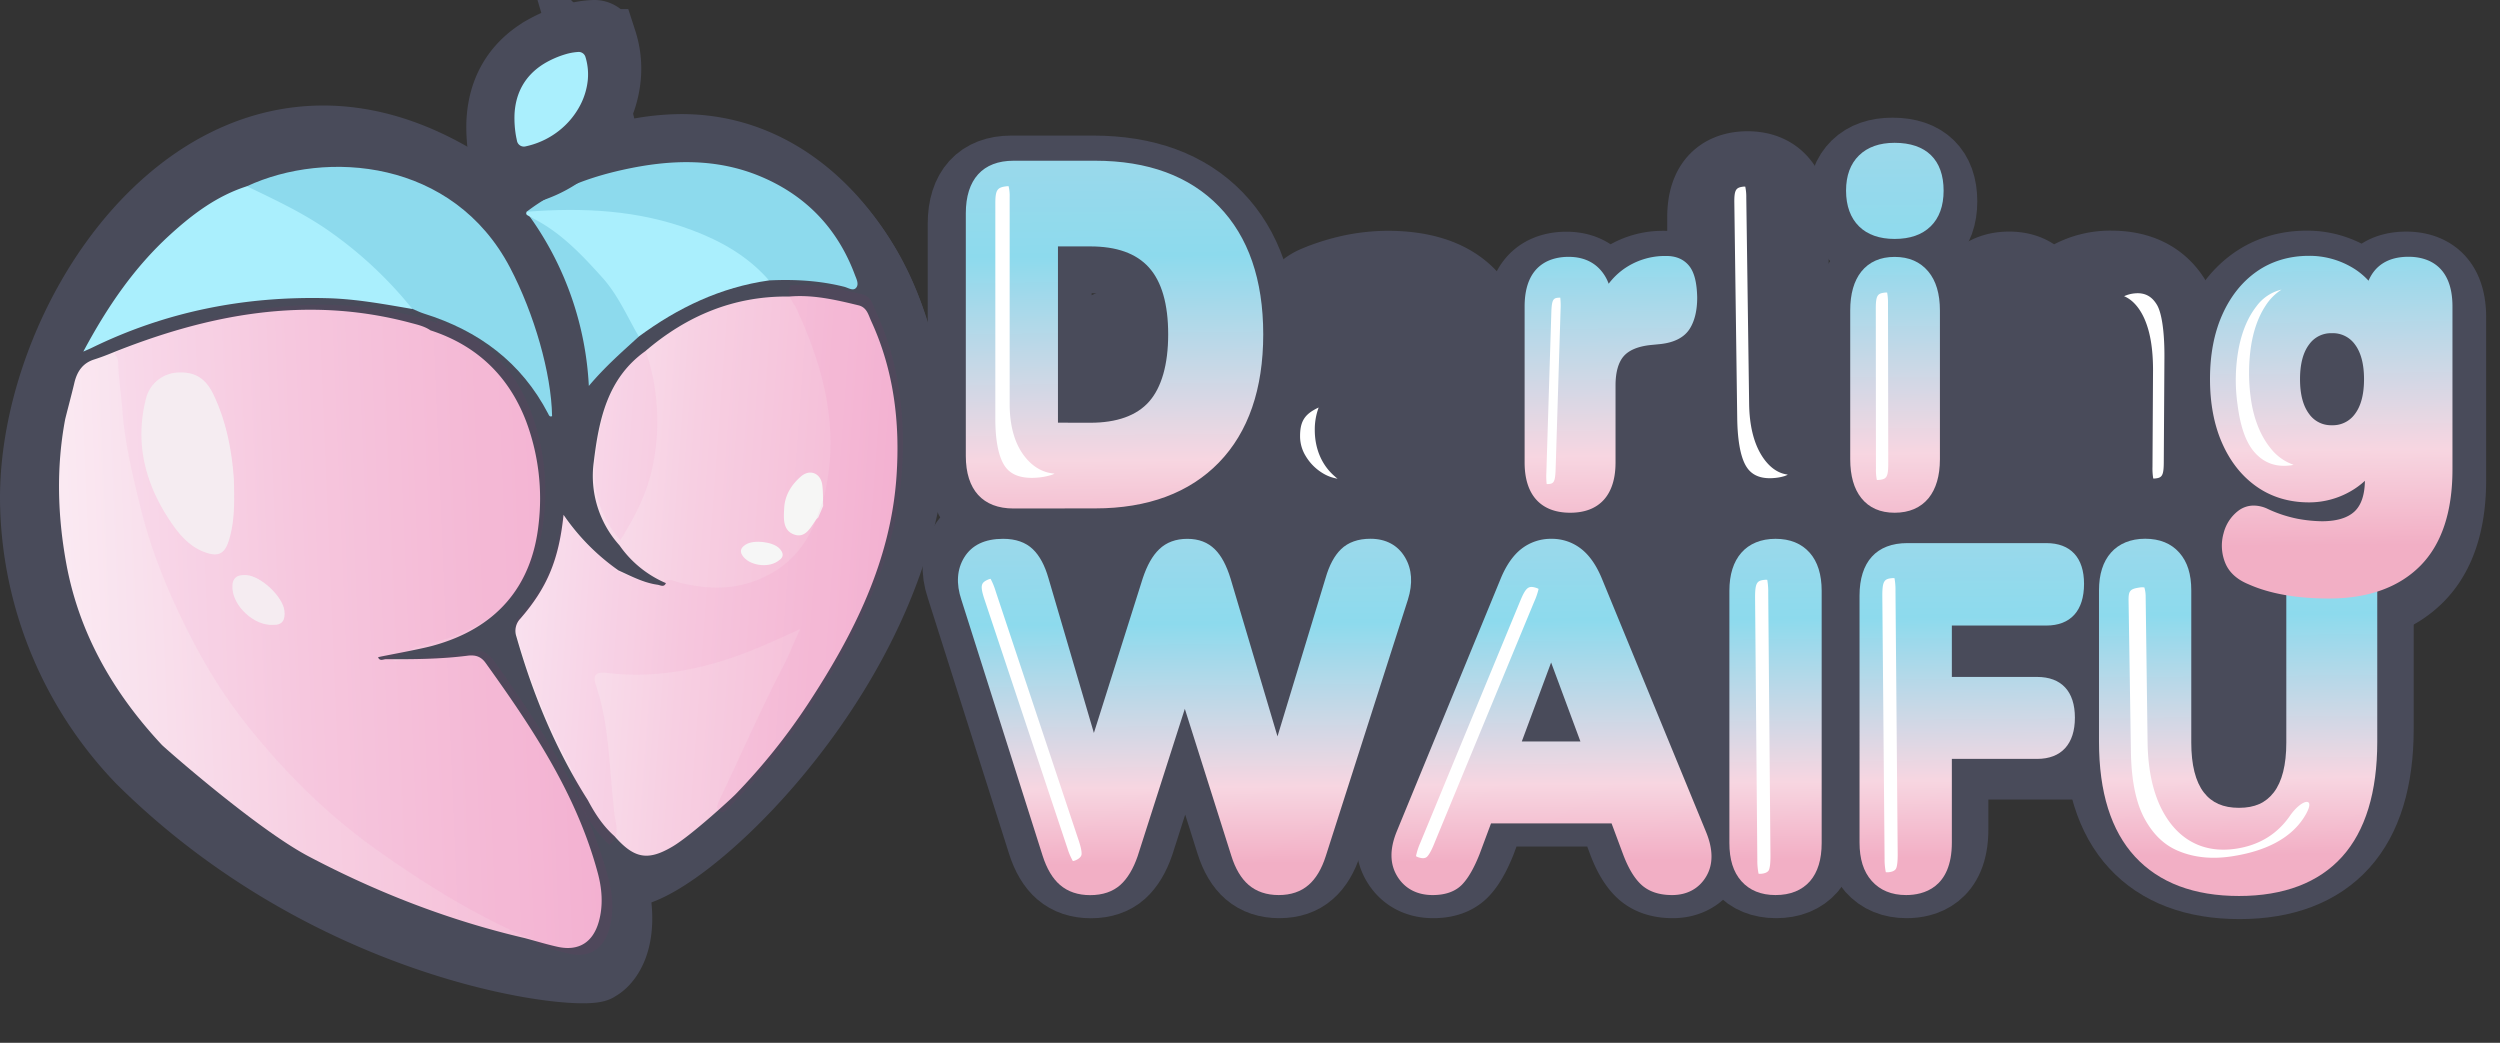 <svg xmlns="http://www.w3.org/2000/svg" xmlns:xlink="http://www.w3.org/1999/xlink" viewBox="0 0 1288.52 537.48"><rect x="0" y="0" width="1288.52" height="537.48" fill="#333333" stroke="none"/><defs><style>.cls-1{isolation:isolate;}.cls-10,.cls-15,.cls-2,.cls-3{fill:#494b5a;}.cls-10,.cls-13,.cls-15,.cls-3{stroke:#494b5a;}.cls-10,.cls-15,.cls-19,.cls-3{stroke-miterlimit:10;}.cls-3{stroke-width:31px;}.cls-4{fill:#fdd4c2;}.cls-5{fill:url(#Rojo_2);}.cls-6{fill:url(#Degradado_sin_nombre_6);}.cls-7{fill:#8ddaed;}.cls-8{fill:#aaeffd;}.cls-9{fill:#f6f6f5;}.cls-10{stroke-width:32px;}.cls-11{fill:#f6f6f6;}.cls-12{fill:#e3007e;opacity:0.04;}.cls-13,.cls-16,.cls-19{font-size:242.89px;font-family:Nunito-Black, Nunito;font-weight:800;}.cls-13,.cls-15{stroke-width:37px;}.cls-14{letter-spacing:-0.07em;}.cls-17{fill:url(#Degradado_sin_nombre_55);}.cls-18{mix-blend-mode:overlay;opacity:0.75;}.cls-19{fill:none;stroke:#1c1c1b;stroke-width:3px;}.cls-20{fill:url(#Degradado_sin_nombre_55-6);}.cls-21{fill:#fff;}</style><linearGradient id="Rojo_2" x1="100.04" y1="141.4" x2="290.09" y2="141.4" gradientTransform="translate(178.89 140.7) rotate(4.21)" gradientUnits="userSpaceOnUse"><stop offset="0.01" stop-color="#fae9f2"/><stop offset="0.45" stop-color="#f7cfe2"/><stop offset="1" stop-color="#f4b8d4"/></linearGradient><linearGradient id="Degradado_sin_nombre_6" x1="-129.23" y1="230.97" x2="141.57" y2="230.97" gradientTransform="translate(153.15 95.95) rotate(-2.38)" xlink:href="#Rojo_2"/><linearGradient id="Degradado_sin_nombre_55" x1="887.41" y1="523.88" x2="883.69" y2="38.52" gradientTransform="translate(61.59 -91.17) scale(0.9 1.02)" gradientUnits="userSpaceOnUse"><stop offset="0" stop-color="#f2afc5"/><stop offset="0.08" stop-color="#f7d6e1"/><stop offset="0.25" stop-color="#8ddaed"/><stop offset="0.92" stop-color="#f6d1dd"/><stop offset="0.98" stop-color="#f5c9d4"/></linearGradient><linearGradient id="Degradado_sin_nombre_55-6" x1="916.15" y1="367.78" x2="911.51" y2="-238.39" gradientTransform="translate(58.22 -91.17) scale(0.9 1.02)" xlink:href="#Degradado_sin_nombre_55"/></defs><g class="cls-1"><g id="Capa_2" data-name="Capa 2"><g id="Capa_1-2" data-name="Capa 1"><path class="cls-2" d="M613,141.44h480.35a123.92,123.92,0,0,1,123.92,123.92v96.8a49.93,49.93,0,0,1-49.93,49.93H613A123.92,123.92,0,0,1,489.12,288.17V265.36A123.92,123.92,0,0,1,613,141.44Z"/><path class="cls-3" d="M469.19,255.6c-20,106.42-119.58,196.6-146,196.46-1.6,1.29-3.19,2.48-4.79,3.56,7.05,29.68-4,42-9.49,44.71-5.35,5.75-125.3-4.87-225.35-95.33q-6.3-5.69-12.46-11.8a1.31,1.31,0,0,1-.12-.11h0a198.21,198.21,0,0,1-55.35-130c0-.84-.06-1.68-.08-2.52C12.86,152.46,123.52-3,261,108.25l2.13,1.71c.69-.64,1.38-1.25,2.09-1.87C288.46,87.93,316.46,75.66,347,74.4,432.85,70.83,484.78,172.65,469.19,255.6Z"/><path class="cls-4" d="M163.94,410.6c-4.32-3.74-8.49-7.68-12.46-11.81Q157.65,404.91,163.94,410.6Z"/><path class="cls-4" d="M345.61,113.69c-.7.62-1.4,1.23-2.09,1.86l-2.13-1.7Z"/><path class="cls-2" d="M469.23,256.62c-20,106.42-119.57,196.6-146,196.46-1.61,1.29-3.2,2.48-4.79,3.56,7,29.68-4,42-9.5,44.71-5.35,5.75-125.3-4.87-225.34-95.33q-6.3-5.68-12.47-11.8l-.12-.11h0a198.26,198.26,0,0,1-55.35-130c0-.84-.06-1.68-.08-2.52C12.9,153.47,123.57-2,261.05,109.27c.71.58,1.43,1.15,2.13,1.71.69-.64,1.39-1.25,2.09-1.87C288.5,89,316.51,76.68,347,75.42,432.89,71.85,484.82,173.67,469.23,256.62Z"/><path class="cls-4" d="M95.93,266.16c0,.84,0,1.68.08,2.52"/><path class="cls-2" d="M33.63,211.9c-11.35,11.64-15.07,27-20.2,41.63-1.61,4.63-2,9.76-6.61,13.53,1.39-11.74,2.39-23.55,4.26-35.22,6.54-40.73,19.42-79,45.06-112.07C83.75,84.17,120.6,64.83,164.76,58.6c13.79-1.94,27.3,0,40.37,4.51,22.46,7.67,42.62,19.35,59.36,36.32,3.28,3.31,4.41,1.46,6.67-.43,20-16.66,42.41-28.68,68.27-33.15,45.05-7.78,81.05,8.48,109.07,43.23,26.81,33.27,36.7,72.47,38,114.51,1,31.88-7.83,61.22-21.85,89.26-25.17,50.35-58.41,94.5-101.78,130.71a95,95,0,0,1-19.55,12.76c-5.1,2.46-10.32,3.95-16.4,2.18.34,9.59,2.4,18.68,1.45,28C326.56,504.36,316.94,512.82,299,511c-45-4.6-86.81-19.78-127.2-39.17C124.21,449,81.74,419.17,48.39,377.57c-3.2-4-6.31-8.08-9.21-12.29A133.74,133.74,0,0,1,28.31,346.9c20,14.21,38.31,30.66,58.39,44.72,5.43.71,9.24,4.48,13,7.74,45.37,39.7,98.72,64,155.78,81.16,6.31,1.91,12.76,3.23,19.15,4.84a130.41,130.41,0,0,0,15,3.39c12.69,2.26,20.25-3.61,21-16.63A75,75,0,0,0,309,451.77c-3.77-17.37-11.63-33.08-20.17-48.39-8.89-15.95-18-31.79-28.42-46.84-1.52-2.21-3.13-4.36-4.62-6.57-4.35-6.47-10-9.07-18-8.26-10.89,1.1-21.89,1.14-32.85,1.48-3.06.1-6.35.81-9.26-2.13,1.31-3.09,4.39-3.23,6.95-4.17,17.88-2.81,35.54-6.19,50.31-17.85,16.81-13.28,24.81-31.07,25.68-52a150.33,150.33,0,0,0-1.84-30.57c-5.29-32.27-23.1-54-53.89-65-18.91-7.09-38.46-9.85-58.64-9.85-38.87,0-75.56,9.58-111.19,24.19-8.36,1.92-12.31,7.52-13.87,15.67C38.49,205.35,38,209.81,33.63,211.9Z"/><path class="cls-5" d="M449,165.44c-1.43-3.11-2.17-7-6.51-8.07-11.73-2.84-23.46-5.6-35.68-4.53-28.47-.38-52.9,9.87-74.26,28.19-19.57,14-23.91,35.45-26.53,57.12a53.32,53.32,0,0,0,13.26,42.91,55.82,55.82,0,0,0,23.94,19.48c-1,2.37-2.8,1.06-4.28.85-7.25-1-13.62-4.44-20.16-7.39a112.26,112.26,0,0,1-28.32-28.66c-2.43,23.15-8.37,37.45-22.24,53.48a9.06,9.06,0,0,0-2.07,9.25c8.49,29.76,20.16,58.15,36.83,84.35,3.62,6.86,7.82,13.3,13.69,18.51,10.12,11.56,17.16,13,30.06,5.33,9.7-5.76,30.39-24.83,32.35-26.86a316.89,316.89,0,0,0,37.51-46.81c23.5-35.86,42.55-73.56,45.49-117.32C463.93,217.74,460.71,190.81,449,165.44Zm-26,94c-.92,2.44-1.78,4.89-2.63,7.36-2,.44-2.74,2.62-4.15,3.83-1.83,1.57-3.53,3.54-6.25,2.57s-3.09-3.5-3.54-5.85c-1.37-7.18,1.14-13.2,5.82-18.47,1.62-1.84,3.54-3.4,6.24-2.6s3.23,3.23,3.61,5.67-.08,5,1,7.15C423.05,259.22,423,259.34,423,259.45Z"/><path class="cls-6" d="M308.08,449.86c2.2,8.16,2.89,16.66.6,25-3,10.86-10.42,15.51-21.24,13.14-5.4-1.18-10.71-2.81-16.06-4.25l-.39-.1a1.27,1.27,0,0,0-.18-.06c-39.17-9.12-76.33-23.52-111.88-42.28-26.64-14.08-74.17-55.95-75.52-57.4-24.95-26.71-42.67-57.41-49.27-93.56-4.46-24.46-5.22-49.24-.61-73.95.28-1.46,3.65-14.12,4.76-18.93,1.46-6.29,4.56-10.36,10.14-12.16,2.78-.9,5.54-1.89,8.24-3,50.05-20.23,101.24-30.32,155.21-15.84,3.46.92,7,1.73,10,3.8,24,7.77,40.54,23.76,49.4,47.15a113.53,113.53,0,0,1,6.32,52.73c-3.52,32.6-22.28,53.85-54.47,62.64-7.16,2-26.08,5.32-28.26,5.95.84,2.29,2.81,1,4.09,1,14,.09,28,0,41.88-1.77,4-.53,7,.3,9.38,3.61C274.34,375.13,297.17,409.35,308.08,449.86Z"/><path class="cls-7" d="M127.24,96C168.15,77,233.57,82,262.92,138c12.42,23.72,21.26,54.39,21.63,76.49-1.26.55-1.64-.44-2-1.22-13.8-26.57-35.88-42.85-64-51.63-2-.63-4-1.61-5.94-2.43-5-1.94-7.72-6.43-11-10.11-19.27-21.46-42.76-36.84-68.82-48.69C130.6,99.49,127.11,99.81,127.24,96Z"/><path class="cls-8" d="M127.24,96c15.33,7.37,30.69,14.52,44.58,24.65a207.7,207.7,0,0,1,40.72,38.61c-14.46-2.48-28.85-5.16-43.62-5.56-42.7-1.15-83.4,6.84-121.85,25.69-.8.39-1.63.72-4.13,1.83,12.53-23.43,26.41-43.6,44.94-60.44C99.56,110.14,112,100.88,127.24,96Z"/><path class="cls-7" d="M271.43,109.15c14.77-11.38,31.82-17.71,49.73-21.66,24.15-5.33,48.3-6.24,71.65,3.8,23.06,9.92,39,26.79,47.8,50.36.8,2.14,2.32,4.93.52,6.81-1.54,1.61-4-.14-6-.65-12.72-3.21-25.66-3.91-38.7-3.28-8-4-14.09-10.75-21.81-15.24-20-11.64-41.82-16.56-64.61-18.42a217.06,217.06,0,0,0-29.52-.26C277.38,110.77,274.18,111.27,271.43,109.15Z"/><path class="cls-8" d="M271.43,109.15c28.94-2.29,57.5-.92,85,9.38,15.2,5.68,29.1,13.54,39.95,26-25,3.53-47,14.08-67.14,28.94-2.34.55-2.89-1.39-3.51-2.79-11.32-25.19-30.95-42.93-52.59-58.89C272.47,111,270.54,111,271.43,109.15Z"/><path class="cls-7" d="M273.16,111.79c15.09,7.19,26.24,19,37.21,31.18,8.18,9.07,12.86,20.17,18.89,30.5-8.46,7.74-17.16,15.24-25.77,25.45A164.31,164.31,0,0,0,273.16,111.79Z"/><path class="cls-9" d="M421.72,266.76a7.44,7.44,0,0,0-1.05,1c-2.89,4.07-5.54,9.89-11.48,7.69s-5.28-8.64-5-13.8c.4-6.5,3.77-11.89,8.63-16.08,4.62-4,10.2-1.7,11,4.43.45,3.56.32,7.2.45,10.81Z"/><path class="cls-10" d="M258.36,83.47a82.38,82.38,0,0,1-2-19.81c.57-16.32,7.44-30,22.56-39a69.84,69.84,0,0,1,16.79-7A43.89,43.89,0,0,1,306.12,16,6,6,0,0,1,312,20.11l.19.57a47.71,47.71,0,0,1,2.18,18.45,52.78,52.78,0,0,1-5.41,19.33,58.15,58.15,0,0,1-16.34,19.92,60.92,60.92,0,0,1-23.25,11.19c-1.19.29-2.41.55-3.64.78a6,6,0,0,1-6.74-4.47c-.21-.86-.41-1.72-.6-2.57"/><path class="cls-10" d="M267.32,72.87a52.55,52.55,0,0,1-.94-12.75c.66-10.54,5.32-19.52,15.2-25.59a47.62,47.62,0,0,1,10.92-4.82,28.75,28.75,0,0,1,6.73-1.23A3.62,3.62,0,0,1,302.9,31c0,.12.08.24.11.36a30.39,30.39,0,0,1,1.08,11.87,35.73,35.73,0,0,1-3.82,12.57A40.7,40.7,0,0,1,289.41,69a41.88,41.88,0,0,1-15.15,7.63c-.77.21-1.56.4-2.36.57a3.62,3.62,0,0,1-4.25-2.76c-.12-.56-.23-1.11-.34-1.66"/><path class="cls-8" d="M266.15,71.17a53.09,53.09,0,0,1-.94-12.75c.66-10.55,5.32-19.53,15.2-25.6A48.05,48.05,0,0,1,291.33,28a29.25,29.25,0,0,1,6.73-1.22,3.63,3.63,0,0,1,3.68,2.54c0,.12.07.25.11.37a30.57,30.57,0,0,1,1.07,11.87,35.73,35.73,0,0,1-3.82,12.57,40.77,40.77,0,0,1-10.86,13.14,41.74,41.74,0,0,1-15.15,7.64c-.77.21-1.56.4-2.36.57a3.62,3.62,0,0,1-4.25-2.77c-.12-.55-.23-1.1-.34-1.65"/><path class="cls-11" d="M401.52,288.79c-4.8,4-14.26,3-18.21-1.61-2.38-2.79-1.69-4.78,1.08-6.53,4.12-2.6,14-1.45,17.3,2C403.79,284.84,404.21,287,401.52,288.79Z"/><path class="cls-11" d="M120.54,247c.32,11.92.46,22-2.67,31.84-2.12,6.65-5.44,8.22-12.05,5.86-7.42-2.65-12.56-8.17-16.84-14.3-13.7-19.63-19.78-41.08-13.76-64.88A17.71,17.71,0,0,1,91.92,192c8.76-.42,14.25,3.23,18.15,11.44C116.91,217.8,119.56,233.1,120.54,247Z"/><path class="cls-11" d="M140.75,322.06c-9.56.57-20.3-9.31-20.94-18.59-.4-5.6,2.27-7.43,7.28-7.06,7.44.55,18.57,11,19.48,18.24C147.16,319.27,145.73,322.28,140.75,322.06Z"/><path class="cls-12" d="M314.19,478.13c-2.94,11.05-10.34,15.78-21.1,13.36-5.2-1.18-10.3-2.76-15.43-4.2a1,1,0,0,1-.72-1.23c.35-1.49-1.59-1.39-2.35-1.7-28.89-12.06-55.32-28.47-80.88-46.67-24.76-17.63-46.13-38.86-65.21-62.51a264.82,264.82,0,0,1-27.82-42.42c-12-22.68-22.1-46.13-28.25-71.18-4.06-16.56-8.13-33.1-9.36-50.3-.57-8-1.94-16-2.16-24.1,0-1.68-.31-3.13-1.37-4a1,1,0,0,1,.29-1.74c50.85-21.49,102.85-32.53,157.78-17.4a42.06,42.06,0,0,1,8,2.72c-.26-.61-.52-1.21-.81-1.8,23.93,7.94,40.34,24.23,49.18,48.06a118.09,118.09,0,0,1,6.33,53.69c-3.46,33.17-22.11,54.79-54.12,63.73-3.88,1.08-7.77,2.25-11.73,3.07a1.08,1.08,0,0,0-.27.1c-2.34,1.27-4.73,2.39-6.95,3.86a1.51,1.51,0,0,1-.26.12l-3.65,1.09a1,1,0,0,0,.52,2,10.68,10.68,0,0,1,1.05-.23c41.54-4.77,27.72-2.95,41.54-4.77,4-.53,7.09,3.33,9.46,6.7,24,34.14,46.74,69,57.64,110.25C315.78,461,316.47,469.6,314.19,478.13Z"/><path class="cls-12" d="M464.83,242.82c-3.05,45.35-22.79,84.44-47.16,121.61A328.83,328.83,0,0,1,378.78,413c-2,2.09-3.62,4.79-6.67,5.74-3.89-1.73-2.23-4.48-1.09-6.89,10.85-22.79,20.94-45.94,32.6-68.34,3-5.73,5.22-11.78,8.76-19.26-7.92,3.62-14.38,6.55-20.9,9.3-25.27,10.66-51.36,16.56-78.91,13.27-5.37-.64-7.19,1.18-5.54,6,7.49,21.83,6.88,44.83,9.74,67.32.65,5.09,3,11-2.69,15.18-6.08-5.4-10.43-12.09-14.19-19.2-2-6.83-4-13.67-5.72-20.56C282,373.65,272.91,350.4,266,326.22a8.87,8.87,0,0,1,2-9c13.55-15.66,19.35-29.63,21.72-52.25a109.37,109.37,0,0,0,27.68,28c-.34.14-.67.3-1,.46,6.72,3,13.28,6.54,20.74,7.59,1.54.23,3.39,1.59,4.44-.87,3.16-2.52,6.23-.41,9.25.3,11.86,2.8,23.69,3.62,35.52-.13,17.72-5.63,29.25-17.5,35.15-35,.91-2.6,1.82-5.19,2.78-7.76,9-34.6.79-66.78-13.63-98.13-1.76-3.85-5.81-7.33-3.15-12.38,12.67-1.11,24.82,1.74,37,4.68,4.49,1.09,5.26,5.15,6.75,8.36C463.42,186.36,466.75,214.26,464.83,242.82Z"/><path class="cls-12" d="M332.75,180.66a113.81,113.81,0,0,1,3.65,59.53c-2.73,13.81-9.24,26.26-16.62,38.19a52.06,52.06,0,0,1-12.95-41.91C309.39,215.29,313.62,194.38,332.75,180.66Z"/><path class="cls-15" d="M659.36,454.73c-6.26,0-11.48-1.76-15.5-5.22-3.87-3.31-6.88-8.39-9-15.09L611,358.74l-24.33,76c-2.25,6.54-5.23,11.48-8.87,14.75-3.9,3.5-9.14,5.28-15.58,5.28-6.26,0-11.47-1.76-15.5-5.22-3.86-3.31-6.88-8.39-9-15.09L495.81,302.56c-2.81-8.38-2.31-15.76,1.48-21.9,3.92-6.33,10.63-9.55,20-9.55,6.49,0,11.65,1.81,15.35,5.37,3.49,3.37,6.12,8.28,8.06,15l23.39,79.7,25.28-79.81c2.25-6.73,5-11.59,8.45-14.9,3.7-3.57,8.58-5.38,14.5-5.38s10.57,1.82,14.2,5.41c3.38,3.34,6,8.3,8.11,15.17l24.16,81.25,24.73-81.5c1.92-6.68,4.56-11.59,8-14.95,3.7-3.57,8.79-5.38,15.14-5.38,8,0,14.14,3.33,17.85,9.62,3.59,6.09,4.08,13.43,1.45,21.82L683.59,434.7c-2.08,6.51-5,11.48-8.8,14.78C670.83,453,665.64,454.73,659.36,454.73Z"/><path class="cls-15" d="M862.1,454.73c-6.76,0-12.14-1.84-16-5.47-3.56-3.37-6.6-8.46-9.27-15.59l-5.92-15.86H768.78l-5.91,15.85c-2.83,7.09-5.69,12.11-8.78,15.42-3.5,3.75-8.68,5.65-15.4,5.65-8.08,0-14.39-3.36-18.25-9.7s-3.93-14-.29-23l53.54-130.21c2.83-6.93,6.43-12.14,10.7-15.48A24.69,24.69,0,0,1,800,271.11a24.38,24.38,0,0,1,15.36,5.22c4.27,3.34,7.87,8.55,10.7,15.49L879.56,422c3.78,9.11,3.84,16.89.17,23.11S869.92,454.73,862.1,454.73Zm-47.24-79.17-15.11-40.71-15.1,40.71Z"/><path class="cls-15" d="M915.42,454.73c-7.48,0-13.4-2.42-17.62-7.18s-6.16-11.24-6.16-19.66V298c0-8.42,2.07-15,6.16-19.66s10.14-7.18,17.62-7.18,13.39,2.42,17.61,7.18,6.17,11.24,6.17,19.66V427.89c0,8.41-2,15-6,19.63C929,452.3,923.05,454.73,915.42,454.73Z"/><path class="cls-15" d="M982.71,454.73c-7.47,0-13.44-2.46-17.72-7.3s-6.28-11.35-6.28-19.78V300.37c0-17.45,8.75-27.07,24.64-27.07H1055c12.56,0,19.48,7.46,19.48,21,0,13.86-6.92,21.49-19.48,21.49h-48.68v26.49h44c12.56,0,19.48,7.46,19.48,21,0,13.7-6.92,21.25-19.48,21.25h-44v43.12C1006.27,451.21,991.51,454.73,982.71,454.73Z"/><path class="cls-15" d="M1154.27,455.21c-23.13,0-41.15-6.8-53.56-20.23s-18.59-33.28-18.59-59.31v-78c0-8.26,2.07-14.79,6.16-19.41s10.15-7.18,17.62-7.18,13.4,2.42,17.61,7.18,6.17,11.15,6.17,19.41v78.46c0,11.5,2.18,20.16,6.48,25.73,4.1,5.33,10,7.92,18.11,7.92s13.79-2.59,17.91-7.92c4.29-5.57,6.47-14.23,6.47-25.73V297.7c0-8.24,2-14.76,6-19.38,4.15-4.78,10-7.21,17.54-7.21s13.37,2.44,17.45,7.25c3.91,4.61,5.9,11.12,5.9,19.34v78c0,26-6.1,45.95-18.13,59.28S1177.42,455.21,1154.27,455.21Z"/><path class="cls-15" d="M521.25,267.62c-15.86,0-24.6-9.62-24.6-27.08V115.45c0-17.46,8.74-27.07,24.6-27.07h42.07c27.18,0,48.65,7.92,63.82,23.56s22.8,37.79,22.8,65.93-7.67,50.38-22.79,66.06-36.65,23.69-63.83,23.69Zm39.49-44.19c13.76,0,24-3.68,30.38-10.92s9.83-19,9.83-34.64-3.33-27.18-9.92-34.48-16.66-10.82-30.29-10.82h-16.6v90.86Z"/><path class="cls-15" d="M703.46,270.29A48.41,48.41,0,0,1,680,264.7a41.65,41.65,0,0,1-16.12-15.44A43.06,43.06,0,0,1,658,226.94c0-9.46,2.31-17.2,6.86-23s11.78-9.95,21.5-12.34c9.14-2.25,21.38-3.39,36.37-3.39h4.15c-.08-4.26-1-7.31-2.67-8.85-1.29-1.18-4.23-2.59-10.92-2.59A53.35,53.35,0,0,0,702.46,178a74.53,74.53,0,0,0-13.52,4.5,20.77,20.77,0,0,1-7.84,1.73,13.7,13.7,0,0,1-7.77-2.32,18.37,18.37,0,0,1-7.78-11.52,23,23,0,0,1,1.27-14.35c2.06-5,6-8.68,11.72-11a104.09,104.09,0,0,1,19.8-5.95,94.53,94.53,0,0,1,16.71-1.64c18.62,0,32.75,4.73,42,14.06S771,175.42,771,194.88v49.06c0,22.5-13.53,25.86-21.6,25.86-9.38,0-16-4.13-19.35-11.87a31.31,31.31,0,0,1-6.4,6.24C718.09,268.23,711.3,270.29,703.46,270.29Zm19.31-53.68c-9.66,0-14.43,1.41-16.73,2.59a6.1,6.1,0,0,0-3.73,6,8.74,8.74,0,0,0,2.41,6.44c1.59,1.64,4,2.43,7.32,2.43a13.74,13.74,0,0,0,10.5-4.56c3-3.15,4.39-7.26,4.39-12.57v-.37Z"/><path class="cls-15" d="M808.19,269.8c-15.18,0-23.53-9.18-23.53-25.86v-80.4c0-22.29,14.2-25.61,22.67-25.61,7,0,12.65,2.34,16.65,7a21.61,21.61,0,0,1,3.95,6.85,36.2,36.2,0,0,1,7.27-7.2,36.71,36.71,0,0,1,21.62-7.11h.82c5,0,8.94,1.67,11.68,5s4.08,8.64,4.24,16.43c0,6.66-1.29,12-3.83,16.07-2.82,4.47-7.93,7.14-15.19,7.91l-5,.49c-6.48.7-11.16,2.65-13.89,5.81s-4.18,8.24-4.18,15v39.83C831.5,260.62,823.22,269.8,808.19,269.8Z"/><path class="cls-15" d="M921.93,270.29c-15.12,0-26.44-4.73-33.64-14.07-7-9-10.49-22.54-10.49-40.21v-104c0-22.5,14.33-25.86,22.88-25.86,7.3,0,13.1,2.32,17.24,6.91s6.08,10.84,6.08,19v102.5c0,6.33,1.25,9.32,2.3,10.71a5.65,5.65,0,0,0,4.86,2.54,9.82,9.82,0,0,0,2.22-.27c1.19-.27,2.51-.49,3.93-.67a4.07,4.07,0,0,1,.5,0,9.89,9.89,0,0,1,9.09,5.24c1.51,2.77,2.21,7.47,2.21,14.79,0,6.57-1.23,11.5-3.74,15.06s-6.48,6-11.57,7.05a37.5,37.5,0,0,1-5.41.93A57.51,57.51,0,0,1,921.93,270.29Z"/><path class="cls-15" d="M975.36,269.8c-7.4,0-13.18-2.55-17.18-7.58-3.78-4.75-5.7-11.47-5.7-20V165.49c0-8.5,1.92-15.22,5.7-20,4-5,9.78-7.58,17.18-7.58s13.21,2.52,17.35,7.51c4,4.78,6,11.52,6,20.05v76.75c0,8.52-2,15.25-5.83,20C988.77,267.26,982.89,269.8,975.36,269.8Zm0-141.12c-7.77,0-14-2.18-18.35-6.48s-6.68-10.52-6.68-18.41c0-7.72,2.25-13.83,6.68-18.16s10.58-6.48,18.35-6.48c16.29,0,25.25,8.75,25.25,24.64,0,7.89-2.25,14.09-6.68,18.41S983.28,128.68,975.36,128.68Z"/><path class="cls-15" d="M1106.06,269.8c-7.32,0-13.09-2.33-17.16-6.94C1085,258.41,1083,252,1083,243.94V194.63c0-8-1.4-11.57-2.57-13.2-1.46-2-3.53-3-6.52-3a13,13,0,0,0-10.66,4.76c-2.8,3.37-4.23,8.11-4.23,14.08v46.63c0,16.68-8.28,25.86-23.31,25.86-7.34,0-13.08-2.34-17.08-7-3.85-4.45-5.81-10.81-5.81-18.89v-80.4c0-22.29,14.21-25.61,22.67-25.61,10.14,0,17.18,4.61,20.48,13.18a40.85,40.85,0,0,1,10.3-8.18,44.14,44.14,0,0,1,21.8-5.49c13.89,0,24.4,4.81,31.25,14.29,6.65,9.21,9.88,22.68,9.88,41.2v51c0,8.1-2,14.46-5.94,18.92S1113.38,269.8,1106.06,269.8Z"/><path class="cls-15" d="M1199.2,314c-16.63,0-30.59-2.48-41.5-7.37-6.16-2.54-10.25-6.41-12.15-11.51a23.52,23.52,0,0,1-.64-14.73,21,21,0,0,1,7.58-11.61,13.07,13.07,0,0,1,8-2.68,16.88,16.88,0,0,1,6.32,1.33l.18.08a66.48,66.48,0,0,0,16.08,5.39,74.12,74.12,0,0,0,12.5,1.28c7.63,0,13.31-1.72,16.89-5.1,3.41-3.23,5.19-8.52,5.29-15.75a39.45,39.45,0,0,1-7.55,5.5,42.67,42.67,0,0,1-21.28,5.62c-10.25,0-19.32-2.74-27-8.14s-13.56-12.88-17.77-22.42c-4.14-9.37-6.24-20.46-6.24-33s2.1-23.58,6.24-32.95c4.22-9.53,10.19-17.08,17.77-22.42s16.75-8.14,27-8.14a43.31,43.31,0,0,1,21.37,5.49,36.51,36.51,0,0,1,9.33,7.33c3.48-8.11,10.47-12.33,20.59-12.33,8.47,0,22.67,3.32,22.67,25.61v84.05c0,21.88-5.59,38.6-16.61,49.69S1219.38,314,1199.2,314Zm1.5-136.75a13.81,13.81,0,0,0-11.63,5.72c-3.16,4.12-4.76,10.16-4.76,18s1.6,13.85,4.76,18a13.81,13.81,0,0,0,11.63,5.72,14,14,0,0,0,11.85-5.72c3.16-4.12,4.76-10.17,4.76-18s-1.6-13.85-4.76-18A14,14,0,0,0,1200.7,177.26Z"/><path class="cls-17" d="M659.07,461.32c-6.26,0-11.48-1.76-15.51-5.22-3.86-3.31-6.88-8.39-8.95-15.08l-23.94-75.69-24.33,76c-2.26,6.54-5.23,11.48-8.88,14.75-3.9,3.5-9.14,5.28-15.57,5.28-6.26,0-11.48-1.76-15.51-5.22-3.86-3.31-6.87-8.39-9-15.08L495.51,309.15c-2.8-8.37-2.31-15.76,1.49-21.9,3.91-6.33,10.62-9.54,20-9.54,6.49,0,11.66,1.8,15.35,5.37,3.49,3.36,6.13,8.27,8.06,15l23.39,79.7L589,298c2.26-6.74,5-11.59,8.46-14.91,3.69-3.57,8.57-5.37,14.49-5.37s10.57,1.81,14.21,5.4c3.38,3.34,6,8.31,8.11,15.17l24.16,81.25L683.19,298c1.92-6.68,4.55-11.59,8-14.95,3.7-3.57,8.8-5.37,15.14-5.37,8,0,14.14,3.32,17.85,9.61,3.6,6.1,4.09,13.44,1.45,21.82L683.3,441.29c-2.08,6.51-5,11.48-8.8,14.78C670.53,459.55,665.34,461.32,659.07,461.32Z"/><path class="cls-17" d="M861.8,461.32c-6.76,0-12.13-1.84-16-5.47-3.56-3.36-6.59-8.46-9.27-15.58l-5.91-15.87H768.48l-5.91,15.86c-2.82,7.08-5.68,12.1-8.78,15.42-3.5,3.74-8.68,5.64-15.39,5.64-8.09,0-14.4-3.35-18.26-9.7s-3.93-14-.28-23L773.4,298.4c2.83-6.93,6.43-12.14,10.69-15.47a24.63,24.63,0,0,1,15.58-5.22A24.32,24.32,0,0,1,815,282.93c4.27,3.33,7.87,8.54,10.7,15.48l53.53,130.18c3.79,9.11,3.85,16.89.18,23.11S869.63,461.32,861.8,461.32Zm-47.24-79.17-15.1-40.7-15.11,40.7Z"/><path class="cls-17" d="M915.12,461.32c-7.47,0-13.4-2.42-17.61-7.18s-6.17-11.23-6.17-19.65V304.54c0-8.42,2.08-15,6.17-19.66s10.14-7.17,17.61-7.17,13.4,2.41,17.62,7.18c4.09,4.61,6.16,11.23,6.16,19.65v130c0,8.4-2,15-6,19.62C928.72,458.89,922.75,461.32,915.12,461.32Z"/><path class="cls-17" d="M982.41,461.32c-7.47,0-13.43-2.46-17.72-7.3s-6.27-11.35-6.27-19.78V307c0-17.46,8.75-27.08,24.64-27.08h71.59c12.56,0,19.48,7.46,19.48,21,0,13.86-6.92,21.49-19.48,21.49H1006v26.49h43.94c12.56,0,19.48,7.46,19.48,21s-6.92,21.24-19.48,21.24H1006v43.12C1006,457.8,991.21,461.32,982.41,461.32Z"/><path class="cls-17" d="M1154,461.8c-23.13,0-41.16-6.8-53.57-20.23s-18.59-33.28-18.59-59.31v-78c0-8.26,2.08-14.8,6.17-19.42s10.14-7.17,17.62-7.17,13.39,2.41,17.61,7.18,6.16,11.15,6.16,19.41v78.45c0,11.51,2.18,20.16,6.48,25.73,4.11,5.33,10,7.92,18.12,7.92s13.79-2.59,17.9-7.92c4.3-5.57,6.48-14.23,6.48-25.73V304.3c0-8.25,2-14.77,6-19.38,4.14-4.79,10-7.21,17.53-7.21s13.38,2.43,17.46,7.24c3.91,4.61,5.89,11.12,5.89,19.35v78c0,26-6.1,45.95-18.12,59.28S1177.13,461.8,1154,461.8Z"/><g class="cls-18"></g><path class="cls-20" d="M522.39,262.08c-15.86,0-24.6-9.61-24.6-27.07V109.92c0-17.46,8.74-27.08,24.6-27.08h42.07c27.18,0,48.65,7.93,63.82,23.56s22.8,37.79,22.8,65.94-7.67,50.38-22.8,66-36.64,23.69-63.82,23.69Zm39.49-44.19c13.76,0,24-3.67,30.38-10.91s9.83-19,9.83-34.64-3.34-27.18-9.92-34.48S575.51,127,561.88,127h-16.6v90.85Z"/><path class="cls-20" d="M704.6,264.76a48.3,48.3,0,0,1-23.49-5.6A41.62,41.62,0,0,1,665,243.73a43.06,43.06,0,0,1-5.81-22.32c0-9.47,2.31-17.2,6.86-23s11.78-9.95,21.5-12.34c9.15-2.26,21.38-3.4,36.37-3.4h4.15c-.08-4.25-1-7.3-2.67-8.84-1.29-1.18-4.23-2.59-10.92-2.59a53.51,53.51,0,0,0-10.88,1.25,74.71,74.71,0,0,0-13.51,4.5,20.74,20.74,0,0,1-7.84,1.72,13.7,13.7,0,0,1-7.77-2.32,18.32,18.32,0,0,1-7.78-11.51A23,23,0,0,1,668,150.53c2.06-5,6-8.68,11.72-11a104.52,104.52,0,0,1,19.8-5.95,94.53,94.53,0,0,1,16.71-1.64c18.62,0,32.75,4.73,42,14.05s13.93,23.92,13.93,43.38v49.07c0,22.5-13.53,25.86-21.6,25.86-9.38,0-16-4.14-19.35-11.87a31.56,31.56,0,0,1-6.4,6.24C719.22,262.7,712.44,264.76,704.6,264.76Zm19.31-53.68c-9.66,0-14.43,1.41-16.73,2.59a6.1,6.1,0,0,0-3.73,6,8.79,8.79,0,0,0,2.4,6.44c1.6,1.63,4,2.43,7.33,2.43a13.72,13.72,0,0,0,10.5-4.57c3-3.14,4.39-7.25,4.39-12.56v-.37Z"/><path class="cls-20" d="M809.32,264.27c-15.17,0-23.52-9.18-23.52-25.86V158c0-22.29,14.2-25.62,22.67-25.62,7,0,12.65,2.35,16.65,7a21.77,21.77,0,0,1,4,6.86,36.26,36.26,0,0,1,7.27-7.21,36.79,36.79,0,0,1,21.61-7.1l.83,0c5,0,8.94,1.68,11.68,5s4.08,8.64,4.24,16.43c0,6.66-1.29,12-3.83,16.07-2.83,4.47-7.94,7.13-15.19,7.91l-5,.49c-6.48.69-11.16,2.65-13.89,5.8s-4.18,8.25-4.18,15v39.84C832.64,255.09,824.36,264.27,809.32,264.27Z"/><path class="cls-20" d="M923.07,264.76c-15.12,0-26.44-4.74-33.64-14.07-7-9-10.5-22.54-10.5-40.21v-104c0-22.5,14.34-25.86,22.89-25.86,7.3,0,13.1,2.32,17.24,6.9s6.08,10.85,6.08,19V209c0,6.32,1.25,9.31,2.3,10.71a5.66,5.66,0,0,0,4.86,2.53,9.93,9.93,0,0,0,2.23-.26,39.58,39.58,0,0,1,3.92-.68,4.07,4.07,0,0,1,.5,0,9.89,9.89,0,0,1,9.09,5.25c1.51,2.77,2.2,7.47,2.2,14.78,0,6.58-1.22,11.51-3.73,15.07s-6.48,6-11.57,7.05a39.4,39.4,0,0,1-5.42.93A59.65,59.65,0,0,1,923.07,264.76Z"/><path class="cls-20" d="M976.5,264.27c-7.4,0-13.18-2.55-17.18-7.58-3.78-4.75-5.7-11.47-5.7-20V160c0-8.51,1.91-15.23,5.7-20,4-5,9.78-7.59,17.18-7.59s13.2,2.53,17.35,7.52c4,4.77,6,11.52,6,20.05v76.75c0,8.52-2,15.25-5.83,20C989.91,261.73,984,264.27,976.5,264.27Zm0-141.12c-7.77,0-14-2.18-18.35-6.48s-6.68-10.52-6.68-18.41c0-7.73,2.25-13.84,6.68-18.16s10.58-6.49,18.35-6.49c16.28,0,25.25,8.76,25.25,24.65,0,7.89-2.25,14.08-6.68,18.41S984.42,123.15,976.5,123.15Z"/><path class="cls-20" d="M1107.2,264.27c-7.32,0-13.09-2.33-17.16-6.94-3.94-4.45-5.94-10.82-5.94-18.92V189.1c0-8-1.4-11.58-2.57-13.2-1.46-2-3.53-3-6.52-3a13,13,0,0,0-10.66,4.75c-2.81,3.37-4.23,8.11-4.23,14.08v46.64c0,16.68-8.28,25.86-23.31,25.86-7.34,0-13.09-2.34-17.08-7-3.86-4.46-5.81-10.81-5.81-18.89V158c0-22.29,14.21-25.62,22.67-25.62,10.14,0,17.18,4.61,20.48,13.19a40.23,40.23,0,0,1,10.3-8.18,44,44,0,0,1,21.8-5.49c13.89,0,24.4,4.81,31.25,14.29,6.65,9.2,9.88,22.68,9.88,41.2v51c0,8.09-2,14.46-5.94,18.92C1120.29,261.94,1114.52,264.27,1107.2,264.27Z"/><path class="cls-20" d="M1200.34,308.48c-16.63,0-30.59-2.48-41.5-7.37-6.17-2.54-10.25-6.41-12.15-11.51a23.52,23.52,0,0,1-.64-14.73,21,21,0,0,1,7.58-11.61,13.07,13.07,0,0,1,8-2.68,16.88,16.88,0,0,1,6.32,1.33l.18.07a66.64,66.64,0,0,0,16.07,5.4,74.33,74.33,0,0,0,12.51,1.28c7.63,0,13.31-1.72,16.89-5.1,3.41-3.23,5.19-8.53,5.29-15.75a39.88,39.88,0,0,1-7.55,5.5,42.78,42.78,0,0,1-21.28,5.62c-10.25,0-19.33-2.74-27-8.14s-13.56-12.88-17.77-22.42c-4.14-9.37-6.24-20.46-6.24-33s2.1-23.58,6.24-32.95c4.21-9.54,10.19-17.08,17.77-22.42s16.75-8.14,27-8.14a43.21,43.21,0,0,1,21.37,5.49,36.51,36.51,0,0,1,9.33,7.33c3.48-8.11,10.46-12.34,20.59-12.34,8.47,0,22.67,3.33,22.67,25.62v84c0,21.89-5.59,38.61-16.61,49.7S1220.52,308.48,1200.34,308.48Zm1.5-136.75a13.8,13.8,0,0,0-11.63,5.72c-3.16,4.11-4.76,10.16-4.76,18s1.6,13.85,4.76,18a13.8,13.8,0,0,0,11.63,5.72,14,14,0,0,0,11.85-5.72c3.15-4.12,4.75-10.17,4.75-18s-1.6-13.85-4.75-18A14,14,0,0,0,1201.84,171.73Z"/><g class="cls-18"></g><path class="cls-21" d="M689.4,246.72a20.83,20.83,0,0,1-7.78-2.91,25.57,25.57,0,0,1-8.75-8.92,19.35,19.35,0,0,1-2.8-10.16c0-6.83,1.95-10.48,7.2-13.48.69-.4,1.48-.81,2.38-1.22a32.49,32.49,0,0,0-2,11.61c0,9.7,3.65,18.18,10.29,23.87C688.38,245.93,688.89,246.34,689.4,246.72Z"/><path class="cls-21" d="M915.37,246.28c-7,.82-12-.94-14.93-5.25-4-5.78-4.93-16.95-5.06-25.3l-1.49-111c-.11-7,.84-8.08,4.69-8.54a4.49,4.49,0,0,1,.94,0,25.57,25.57,0,0,1,.53,5.67s1.48,106.92,1.48,107c.23,10.45,2.3,19,6.13,25.4,3.69,6.17,8.48,9.74,13.74,10.33h0l-.3.23a8.57,8.57,0,0,1-1.61.64A24.83,24.83,0,0,1,915.37,246.28Z"/><path class="cls-21" d="M968.34,247.36a4.47,4.47,0,0,1-1,0,25.46,25.46,0,0,1-.46-5.67S966.8,159,966.8,159c0-6.94,1-7.8,4.85-8.21a5.36,5.36,0,0,1,1,0,28.47,28.47,0,0,1,.44,5.74l.13,82.65C973.2,246.09,972.22,247,968.34,247.36Z"/><path class="cls-21" d="M1110.65,246.62a3.83,3.83,0,0,1-.85,0,30.59,30.59,0,0,1-.39-6s.28-49.78.28-49.78c0-11-1.41-19.65-4.43-26.53-1.66-3.76-4.94-9.32-10.48-11.64a16.49,16.49,0,0,1,5.73-1.48c6.41-.55,9.42,3.05,11.12,5.8,2.55,4.12,4,14,3.93,27.1l-.33,54.24C1115.19,245.29,1114.27,246.3,1110.65,246.62Z"/><path class="cls-21" d="M1180.56,239.86c-7.38.94-13.32-1.11-18.13-6.28-4.67-5-7.67-13.18-9.18-25a89.45,89.45,0,0,1,.69-29.54c1.78-8.74,4.77-15.69,9.13-21.27a22.42,22.42,0,0,1,12.87-8.51,27,27,0,0,0-8.13,8.12c-3.94,5.94-6.56,13.41-7.78,22.2a95.42,95.42,0,0,0,0,25.27c1.37,10.67,5,19.79,10.4,26.36a25.7,25.7,0,0,0,11.68,8.34C1181.63,239.7,1181.1,239.79,1180.56,239.86Z"/><path class="cls-21" d="M536.33,246c-8.31,1-14.27-.57-17.71-4.8C514,235.57,513,224.39,513,216V104.72c0-7,1.13-8.13,5.73-8.71a6.71,6.71,0,0,1,1.11-.05,21.12,21.12,0,0,1,.55,5.67s0,107.17,0,107.24c.11,10.47,2.43,19,6.9,25.29,4.3,6.07,9.95,9.51,16.2,9.93v0l-.36.23a10.72,10.72,0,0,1-1.93.69A34.59,34.59,0,0,1,536.33,246Z"/><path class="cls-21" d="M797.88,249.49a2.39,2.39,0,0,1-.71-.05,33.42,33.42,0,0,1-.17-5.68s2.56-82.48,2.56-82.48c.21-6.92,1-7.71,3.91-7.85a2.46,2.46,0,0,1,.72,0,38.85,38.85,0,0,1,.16,5.75l-2.56,82.41C801.58,248.56,800.81,249.35,797.88,249.49Z"/><path class="cls-21" d="M1149.84,441.43c-10,1.48-19.19.51-27.23-2.9-7.13-3-12.72-8.35-17.11-16.27-4.61-8.3-7-20.06-7.21-34.94l-1.2-77.08c-.11-5.43.35-6.65,5.48-7.4a8.26,8.26,0,0,1,2.65-.07,16.85,16.85,0,0,1,.67,4.88s1,75.49,1,75.52c.31,17,4.08,30.57,11.2,40.35,5.68,7.81,16.24,16.58,34.28,13.92,11.93-1.76,21.3-7.46,27.85-16.93,6.41-9.26,14.38-10.26,7.2.9C1180.58,432,1167.94,438.76,1149.84,441.43Z"/><path class="cls-21" d="M554.52,443.33a5.54,5.54,0,0,1-1.56.47,33.47,33.47,0,0,1-2.77-6.5L507.36,308.82c-2.32-7.07-1.7-8.5,1.82-10.07a5,5,0,0,1,1.38-.42,34.93,34.93,0,0,1,2.57,6.27c0,.08,42.86,128.68,42.88,128.71,1.1,3.29,1.63,6,1.41,7.21C557.22,441.58,556.17,442.6,554.52,443.33Z"/><path class="cls-21" d="M731.29,441.94a5.37,5.37,0,0,1-1.48-.67,33.66,33.66,0,0,1,2.16-6.73l51.71-125.16c2.87-6.87,4.29-7.55,8-6.42a5,5,0,0,1,1.32.58A35.56,35.56,0,0,1,790.8,310C790.77,310,739,435.3,739,435.34c-1.31,3.2-2.68,5.59-3.66,6.37S733,442.46,731.29,441.94Z"/><path class="cls-21" d="M908,450.32a5.75,5.75,0,0,1-1.62,0,34.34,34.34,0,0,1-.64-7.05l-1.16-135.41c0-7.45,1-8.62,4.84-9a5,5,0,0,1,1.44,0,35.78,35.78,0,0,1,.5,6.76c0,.08,1.15,135.62,1.15,135.66,0,3.46-.29,6.19-.88,7.29C911.12,449.48,909.8,450.13,908,450.32Z"/><path class="cls-21" d="M973.59,449.53a5.81,5.81,0,0,1-1.63,0,34,34,0,0,1-.63-7.05L970.16,307c0-7.44,1-8.61,4.84-9a5.38,5.38,0,0,1,1.44,0,34.76,34.76,0,0,1,.51,6.77c0,.08,1.14,135.62,1.14,135.65,0,3.47-.28,6.2-.88,7.3C976.7,448.69,975.38,449.34,973.59,449.53Z"/></g></g></g></svg>
